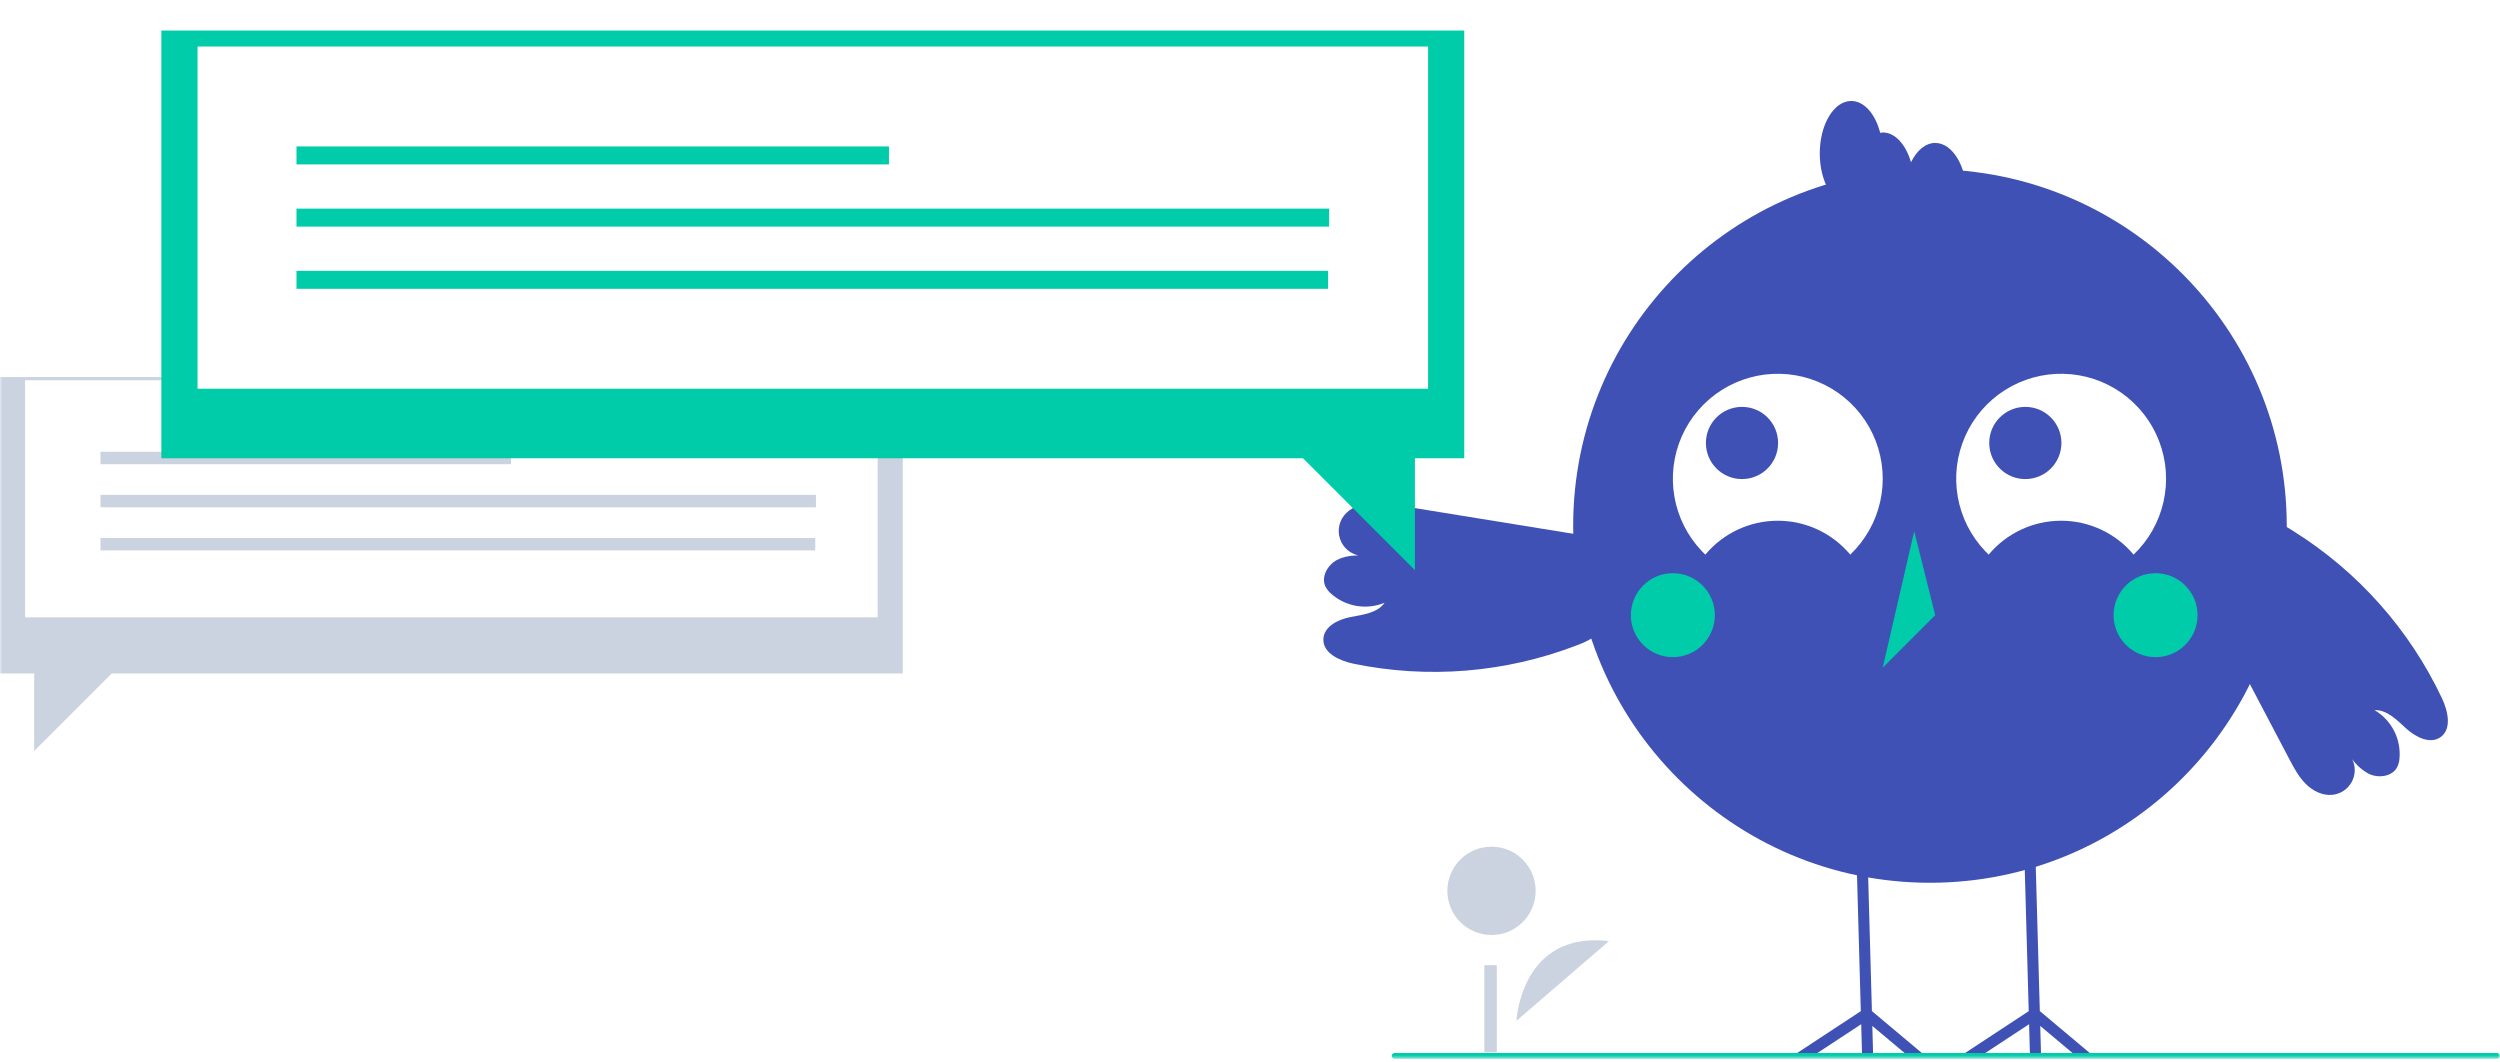 <svg width="584" height="248" viewBox="0 0 584 248" fill="none" xmlns="http://www.w3.org/2000/svg">
<g clip-path="url(#clip0_2433_3073)">
<mask id="mask0_2433_3073" style="mask-type:luminance" maskUnits="userSpaceOnUse" x="0" y="1" width="584" height="247">
<path d="M584 1.14H0V247.339H584V1.14Z" fill="white"/>
</mask>
<g mask="url(#mask0_2433_3073)">
<path d="M450.838 206.215C496.87 206.215 534.185 168.899 534.185 122.868C534.185 76.837 496.87 39.521 450.838 39.521C404.807 39.521 367.491 76.837 367.491 122.868C367.491 168.899 404.807 206.215 450.838 206.215Z" fill="#3F51B5"/>
<path d="M452.064 33.392C449.777 33.392 447.759 35.169 446.41 37.898C445.222 33.794 442.724 30.941 439.807 30.941C439.609 30.961 439.412 30.994 439.218 31.04C438.097 26.659 435.491 23.587 432.453 23.587C428.391 23.587 425.098 29.075 425.098 35.844C425.098 42.613 428.391 48.101 432.453 48.101C432.651 48.081 432.848 48.048 433.041 48.002C434.163 52.383 436.769 55.455 439.807 55.455C442.094 55.455 444.111 53.679 445.46 50.95C446.649 55.053 449.147 57.906 452.064 57.906C456.125 57.906 459.418 52.419 459.418 45.649C459.418 38.88 456.125 33.392 452.064 33.392Z" fill="#3F51B5"/>
<path d="M372.256 125.461L326.342 118.014C324.029 117.639 321.673 117.263 319.351 117.59C317.03 117.916 314.707 119.059 313.524 121.082C312.955 122.055 312.679 123.171 312.73 124.296C312.78 125.421 313.154 126.508 313.808 127.426C314.461 128.344 315.366 129.053 316.412 129.469C317.459 129.885 318.604 129.99 319.709 129.771C317.203 129.69 314.569 129.636 312.345 130.794C310.121 131.952 308.546 134.766 309.63 137.027C309.956 137.651 310.396 138.208 310.928 138.669C312.601 140.169 314.665 141.165 316.881 141.54C319.097 141.916 321.374 141.657 323.449 140.792C321.759 143.216 318.405 143.576 315.503 144.138C312.602 144.699 309.248 146.34 309.14 149.293C309.019 152.611 312.968 154.375 316.219 155.05C333.578 158.622 351.597 157.154 368.149 150.818C370.009 150.178 371.77 149.279 373.379 148.147C375.183 146.778 376.554 144.917 377.328 142.788C378.101 140.66 378.245 138.353 377.742 136.145C377.239 133.936 376.11 131.92 374.491 130.336C372.872 128.753 370.83 127.67 368.611 127.216" fill="#3F51B5"/>
<path d="M570.434 163.095C562.856 147.074 550.853 133.555 535.842 124.133C534.212 123.031 532.436 122.164 530.564 121.558C528.385 120.939 526.074 120.962 523.908 121.623C521.741 122.283 519.811 123.554 518.349 125.284C516.886 127.013 515.953 129.127 515.66 131.373C515.368 133.619 515.729 135.902 516.7 137.948L513.107 136.089C520.321 149.814 527.535 163.538 534.748 177.262C535.839 179.337 536.954 181.446 538.61 183.105C540.266 184.763 542.576 185.934 544.904 185.663C545.828 185.56 546.714 185.236 547.488 184.719C548.261 184.202 548.898 183.507 549.347 182.692C549.796 181.878 550.043 180.967 550.068 180.037C550.092 179.108 549.893 178.186 549.487 177.349C550.499 178.776 551.831 179.947 553.375 180.769C555.637 181.851 558.833 181.418 559.988 179.193C560.291 178.558 560.472 177.871 560.521 177.169C560.714 174.93 560.269 172.682 559.238 170.685C558.206 168.688 556.631 167.024 554.693 165.885C557.646 165.779 559.949 168.244 562.142 170.225C564.334 172.207 567.661 173.902 570.086 172.213C572.811 170.315 571.848 166.099 570.434 163.095Z" fill="#3F51B5"/>
<path d="M484.949 246.663L476.599 239.656L476.794 246.663H474.201L473.993 239.254L462.72 246.663H458.001L473.909 236.207L472.832 197.669L475.419 197.598L476.502 236.187L488.98 246.663H484.949Z" fill="#3F51B5"/>
<path d="M445.723 246.663L437.374 239.656L437.569 246.663H434.982L434.775 239.254L423.501 246.663H418.782L434.684 236.207L433.608 197.669L436.2 197.598L437.277 236.187L449.755 246.663H445.723Z" fill="#3F51B5"/>
<g filter="url(#filter0_d_2433_3073)">
<path d="M210.881 82.087H0V151.315H7.988V169.422L26.094 151.315H210.881V82.087Z" fill="#CBD2E0"/>
</g>
<path d="M205.024 88.828H5.858V144.211H205.024V88.828Z" fill="white"/>
<path d="M119.365 105.53H23.472V108.44H119.365V105.53Z" fill="#CBD2E0"/>
<path d="M190.605 115.597H23.472V118.507H190.605V115.597Z" fill="#CBD2E0"/>
<path d="M190.442 125.664H23.472V128.574H190.442V125.664Z" fill="#CBD2E0"/>
<path d="M354.24 238.46C354.24 238.46 355.245 217.397 375.852 219.845L354.24 238.46Z" fill="#CBD2E0"/>
<path d="M348.418 218.415C354.114 218.415 358.731 213.798 358.731 208.102C358.731 202.406 354.114 197.788 348.418 197.788C342.721 197.788 338.104 202.406 338.104 208.102C338.104 213.798 342.721 218.415 348.418 218.415Z" fill="#CBD2E0"/>
<path d="M349.651 225.469H346.74V245.848H349.651V225.469Z" fill="#CBD2E0"/>
<path d="M398.366 129.558C400.436 127.08 403.025 125.087 405.95 123.719C408.875 122.351 412.064 121.642 415.293 121.642C418.522 121.642 421.712 122.351 424.636 123.719C427.561 125.087 430.15 127.08 432.22 129.558C435.727 126.21 438.163 121.898 439.219 117.166C440.274 112.434 439.903 107.495 438.152 102.974C436.402 98.453 433.349 94.552 429.381 91.766C425.414 88.979 420.709 87.432 415.862 87.32C411.015 87.207 406.243 88.534 402.15 91.134C398.058 93.733 394.828 97.488 392.869 101.923C390.91 106.358 390.31 111.274 391.146 116.05C391.981 120.826 394.214 125.247 397.562 128.754C397.823 129.028 398.092 129.296 398.366 129.558Z" fill="white"/>
<path d="M464.554 129.558C466.624 127.08 469.212 125.087 472.137 123.719C475.062 122.351 478.252 121.642 481.481 121.642C484.71 121.642 487.899 122.351 490.824 123.719C493.749 125.087 496.338 127.08 498.408 129.558C501.915 126.21 504.35 121.898 505.406 117.166C506.462 112.434 506.091 107.495 504.34 102.974C502.589 98.453 499.537 94.552 495.569 91.766C491.601 88.979 486.896 87.432 482.049 87.32C477.202 87.207 472.431 88.534 468.338 91.134C464.245 93.733 461.015 97.488 459.056 101.923C457.098 106.358 456.498 111.274 457.333 116.05C458.169 120.826 460.401 125.247 463.749 128.754C464.011 129.028 464.279 129.296 464.554 129.558Z" fill="white"/>
<path d="M406.93 111.912C411.588 111.912 415.363 108.137 415.363 103.48C415.363 98.823 411.588 95.047 406.93 95.047C402.273 95.047 398.498 98.823 398.498 103.48C398.498 108.137 402.273 111.912 406.93 111.912Z" fill="#3F51B5"/>
<path d="M473.116 111.912C477.773 111.912 481.548 108.137 481.548 103.48C481.548 98.823 477.773 95.047 473.116 95.047C468.459 95.047 464.683 98.823 464.683 103.48C464.683 108.137 468.459 111.912 473.116 111.912Z" fill="#3F51B5"/>
<path d="M390.779 153.51C396.195 153.51 400.585 149.12 400.585 143.705C400.585 138.289 396.195 133.899 390.779 133.899C385.364 133.899 380.974 138.289 380.974 143.705C380.974 149.12 385.364 153.51 390.779 153.51Z" fill="#00CCAA"/>
<path d="M503.543 153.51C508.959 153.51 513.349 149.12 513.349 143.705C513.349 138.289 508.959 133.899 503.543 133.899C498.128 133.899 493.738 138.289 493.738 143.705C493.738 149.12 498.128 153.51 503.543 153.51Z" fill="#00CCAA"/>
<path d="M447.161 124.093L439.807 155.961L452.063 143.705L447.161 124.093Z" fill="#00CCAA"/>
<g filter="url(#filter1_d_2433_3073)">
<path d="M37.691 1.14H342.051V101.056H330.522V127.187L304.391 101.056H37.691V1.14Z" fill="#00CCAA"/>
</g>
<path d="M333.597 10.87H46.146V90.803H333.597V10.87Z" fill="white"/>
<path d="M207.662 34.207H69.261V38.407H207.662V34.207Z" fill="#00CCAA"/>
<path d="M310.482 48.736H69.261V52.936H310.482V48.736Z" fill="#00CCAA"/>
<path d="M310.245 63.266H69.261V67.466H310.245V63.266Z" fill="#00CCAA"/>
<path d="M583.324 247.339H325.772C325.592 247.339 325.42 247.268 325.294 247.141C325.167 247.015 325.096 246.843 325.096 246.663C325.096 246.484 325.167 246.312 325.294 246.185C325.42 246.059 325.592 245.987 325.772 245.987H583.324C583.503 245.987 583.675 246.059 583.802 246.185C583.929 246.312 584 246.484 584 246.663C584 246.843 583.929 247.015 583.802 247.141C583.675 247.268 583.503 247.339 583.324 247.339Z" fill="#00CCAA"/>
</g>
</g>
<defs>
<filter id="filter0_d_2433_3073" x="-16" y="72.087" width="242.881" height="119.336" filterUnits="userSpaceOnUse" color-interpolation-filters="sRGB">
<feFlood flood-opacity="0" result="BackgroundImageFix"/>
<feColorMatrix in="SourceAlpha" type="matrix" values="0 0 0 0 0 0 0 0 0 0 0 0 0 0 0 0 0 0 127 0" result="hardAlpha"/>
<feOffset dy="6"/>
<feGaussianBlur stdDeviation="8"/>
<feComposite in2="hardAlpha" operator="out"/>
<feColorMatrix type="matrix" values="0 0 0 0 0 0 0 0 0 0 0 0 0 0 0 0 0 0 0.12 0"/>
<feBlend mode="normal" in2="BackgroundImageFix" result="effect1_dropShadow_2433_3073"/>
<feBlend mode="normal" in="SourceGraphic" in2="effect1_dropShadow_2433_3073" result="shape"/>
</filter>
<filter id="filter1_d_2433_3073" x="21.691" y="-8.86" width="336.36" height="158.047" filterUnits="userSpaceOnUse" color-interpolation-filters="sRGB">
<feFlood flood-opacity="0" result="BackgroundImageFix"/>
<feColorMatrix in="SourceAlpha" type="matrix" values="0 0 0 0 0 0 0 0 0 0 0 0 0 0 0 0 0 0 127 0" result="hardAlpha"/>
<feOffset dy="6"/>
<feGaussianBlur stdDeviation="8"/>
<feComposite in2="hardAlpha" operator="out"/>
<feColorMatrix type="matrix" values="0 0 0 0 0 0 0 0 0 0 0 0 0 0 0 0 0 0 0.12 0"/>
<feBlend mode="normal" in2="BackgroundImageFix" result="effect1_dropShadow_2433_3073"/>
<feBlend mode="normal" in="SourceGraphic" in2="effect1_dropShadow_2433_3073" result="shape"/>
</filter>
<clipPath id="clip0_2433_3073">
<rect width="584" height="247" fill="white" transform="translate(0 0.727)"/>
</clipPath>
</defs>
</svg>
